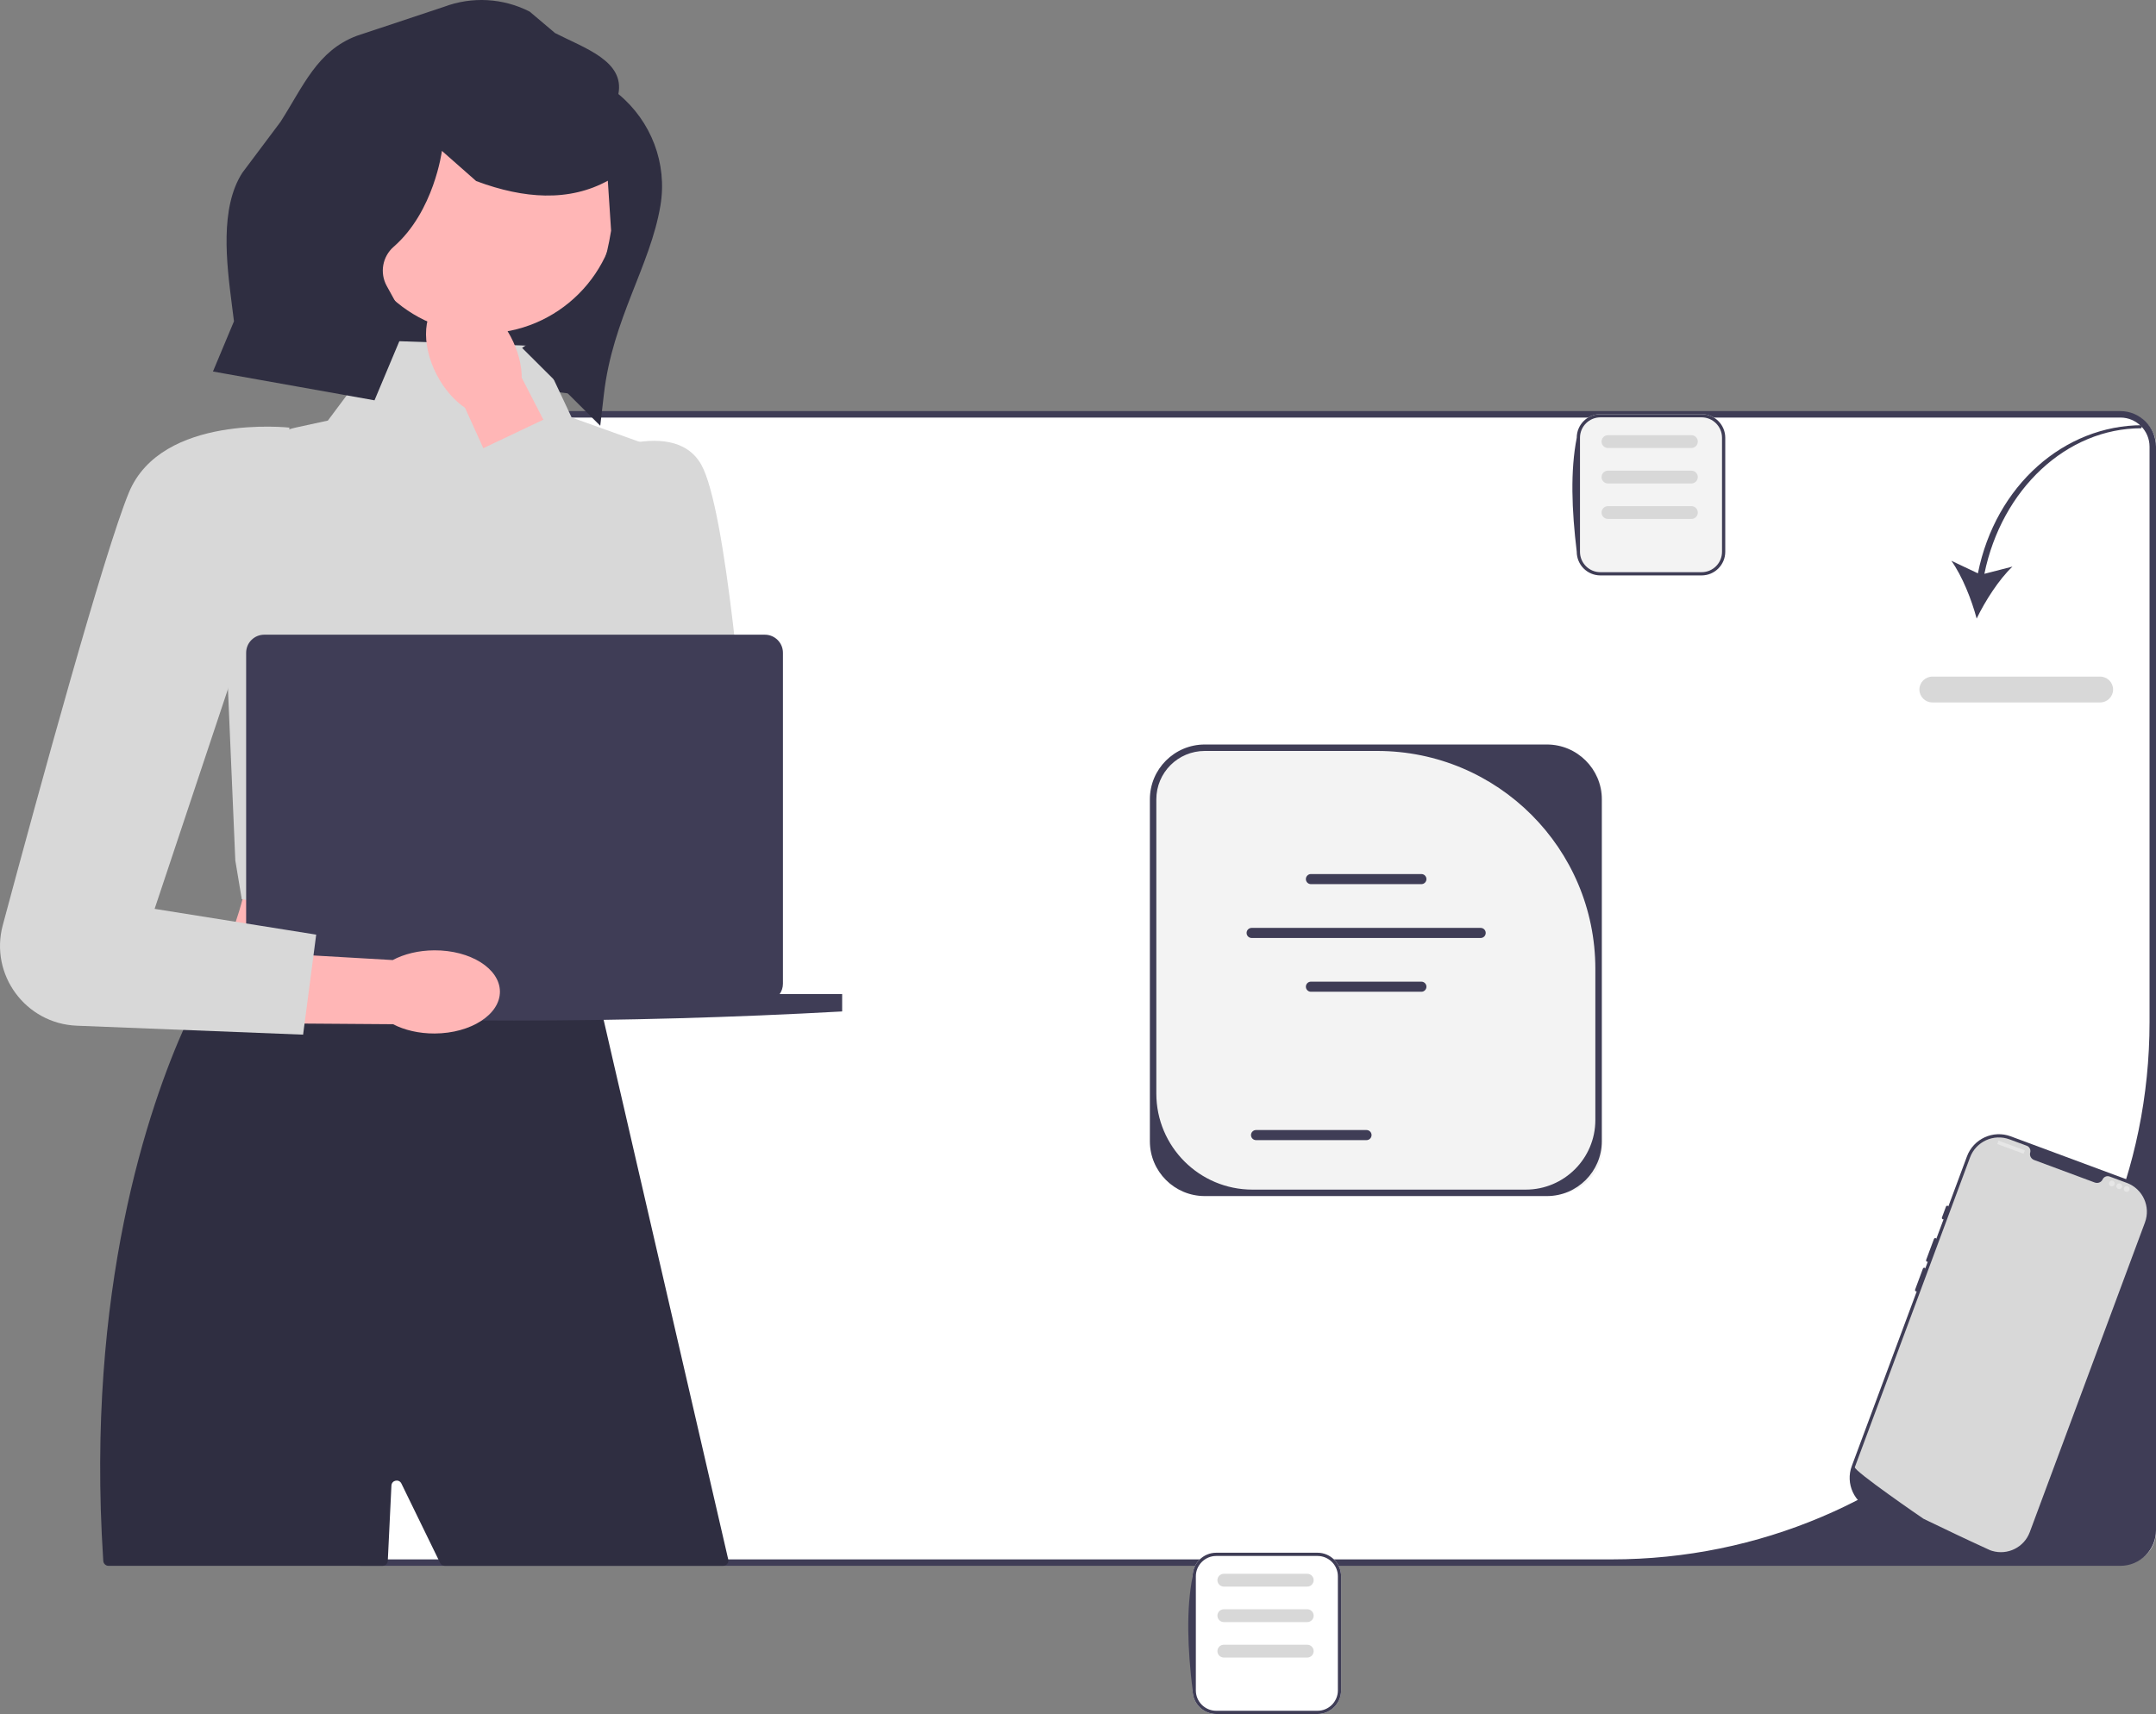 <svg width="542" height="431" viewBox="0 0 542 431" fill="none" xmlns="http://www.w3.org/2000/svg">
<rect x="0" y="0" width="542" height="431" fill="#808080" stroke="none"/>
<g clip-path="url(#clip0_549_38897)">
<rect x="81.788" y="103.782" width="460.212" height="289.368" rx="8" fill="white"/>
<rect x="289.311" y="188.028" width="113.527" height="112.329" rx="12" fill="#F3F3F3"/>
<path d="M143.859 99.067L79.383 90.476L92.431 24.432L161.694 38.101L143.859 99.067Z" fill="#2F2E41"/>
<path d="M81.879 384.785V112.329C81.879 107.392 85.898 103.375 90.838 103.375H533.041C537.981 103.375 542 107.392 542 112.329V384.785C542 389.723 537.981 393.74 533.041 393.74H90.838C85.898 393.74 81.879 389.723 81.879 384.785ZM540.377 112.329C540.377 108.28 537.092 104.997 533.041 104.997H90.838C86.786 104.997 83.502 108.28 83.502 112.329V384.785C83.502 388.835 86.786 392.118 90.838 392.118H405.153C479.835 392.118 540.377 331.608 540.377 256.965V112.329Z" fill="#3F3D56"/>
<path d="M497.228 144.169L490.55 141.007C493.289 144.828 495.649 150.795 496.913 155.544C499.053 151.12 502.502 145.708 505.916 142.476L498.857 144.291C503.207 122.985 519.566 107.69 538.3 107.69L538.565 106.921C518.997 106.921 501.669 122.004 497.228 144.169V144.169Z" fill="#3F3D56"/>
<path d="M527.967 176.632H485.769C483.98 176.632 482.523 175.176 482.523 173.387C482.523 171.598 483.98 170.143 485.769 170.143H527.967C529.757 170.143 531.213 171.598 531.213 173.387C531.213 175.176 529.757 176.632 527.967 176.632Z" fill="#D8D8D8"/>
<path d="M402.679 200.999V286.973C402.679 294.576 396.491 300.761 388.884 300.761H302.865C295.258 300.761 289.069 294.576 289.069 286.973V200.999C289.069 193.396 295.258 187.211 302.865 187.211H388.884C396.491 187.211 402.679 193.396 402.679 200.999ZM383.548 299.139C393.217 299.139 401.056 291.304 401.056 281.639V243.628C401.056 213.366 376.511 188.833 346.232 188.833H302.865C296.142 188.833 290.692 194.28 290.692 200.999V274.978C290.692 288.322 301.515 299.139 314.866 299.139H383.548Z" fill="#3F3D56"/>
<path d="M357.325 222.324H329.555C328.855 222.324 328.285 221.754 328.285 221.055C328.285 220.355 328.855 219.786 329.555 219.786H357.325C358.025 219.786 358.594 220.355 358.594 221.055C358.594 221.754 358.025 222.324 357.325 222.324V222.324Z" fill="#3F3D56"/>
<path d="M357.325 249.384H329.555C328.855 249.384 328.285 248.815 328.285 248.115C328.285 247.415 328.855 246.846 329.555 246.846H357.325C358.025 246.846 358.594 247.415 358.594 248.115C358.594 248.815 358.025 249.384 357.325 249.384V249.384Z" fill="#3F3D56"/>
<path d="M343.53 286.694H315.76C315.06 286.694 314.49 286.124 314.49 285.425C314.49 284.725 315.06 284.156 315.76 284.156H343.53C344.23 284.156 344.8 284.725 344.8 285.425C344.8 286.124 344.23 286.694 343.53 286.694V286.694Z" fill="#3F3D56"/>
<path d="M372.227 235.863H314.654C313.953 235.863 313.384 235.294 313.384 234.594C313.384 233.894 313.953 233.325 314.654 233.325H372.227C372.927 233.325 373.497 233.894 373.497 234.594C373.497 235.294 372.927 235.863 372.227 235.863V235.863Z" fill="#3F3D56"/>
<path d="M149.007 245.447H53.839C61.816 227.657 66.72 210.714 59.053 197.237L149.007 192.025C144.512 210.218 143.963 228.073 149.007 245.447Z" fill="#FFB6B6"/>
<path d="M181.784 393.74H111.82C111.314 393.74 110.852 393.451 110.632 392.996L110.205 392.118L100.908 373.043C100.309 371.815 98.467 372.193 98.401 373.558L97.505 392.118L97.487 392.486C97.452 393.188 96.872 393.74 96.168 393.74H27.282C26.587 393.74 26.009 393.199 25.964 392.505C25.955 392.375 25.947 392.246 25.939 392.118C21.541 324.271 37.357 278.283 46.633 257.706L46.641 257.698C50.284 249.604 52.93 245.443 52.93 245.443L53.847 245.435H53.855L72.381 245.11H72.389L88.798 244.835L101.198 244.632L106.172 244.543H106.18L109.297 244.494L124.788 244.226L138.624 243.991L148.557 243.829H148.833L150.31 250.196V250.204L150.367 250.488V250.496L150.618 251.542L150.626 251.575L151.129 253.773V253.789L151.162 253.911V253.919L151.284 254.446L151.292 254.47L152.46 259.523L154.351 267.739L156.842 278.486L159.983 292.128L161.573 298.998L163.756 308.463L183.07 392.118C183.265 392.946 182.636 393.74 181.784 393.74H181.784Z" fill="#2F2E41"/>
<path d="M135.267 87.015L97.394 85.695L82.423 105.759L74.546 107.469C62.737 110.032 54.637 120.917 55.578 132.957L59.157 216.374L60.779 226.107L150.045 240.707L170.116 114.465L143.705 104.981L135.267 87.015Z" fill="#D8D8D8"/>
<path d="M121.446 83.851C140.222 83.851 155.442 68.639 155.442 49.873C155.442 31.107 140.222 15.895 121.446 15.895C102.671 15.895 87.45 31.107 87.45 49.873C87.45 68.639 102.671 83.851 121.446 83.851Z" fill="#FFB6B6"/>
<path d="M500.035 390.585L470.562 379.638C466.141 377.996 463.882 373.066 465.524 368.647L494.479 290.776C496.122 286.358 501.055 284.099 505.476 285.741L534.948 296.688C539.369 298.33 541.629 303.261 539.986 307.679C528.907 339.153 516.822 374.519 511.031 385.55C509.388 389.969 504.455 392.227 500.035 390.585Z" fill="#3F3D56"/>
<path d="M532.725 328.463C532.538 328.393 532.33 328.489 532.26 328.676L528.227 339.523C528.157 339.71 528.253 339.918 528.44 339.988C528.627 340.057 528.836 339.962 528.905 339.775L532.938 328.928C533.008 328.741 532.912 328.532 532.725 328.463Z" fill="#3F3D56"/>
<path d="M539.223 307.396L510.268 385.266C508.838 389.111 504.674 391.145 500.796 389.982L500.795 389.981C500.738 389.964 500.68 389.947 500.622 389.927C500.52 389.895 500.419 389.859 500.318 389.822C500.318 389.822 499.955 389.656 499.292 389.352C498.622 389.045 497.649 388.597 496.436 388.033C496.072 387.865 495.689 387.686 495.284 387.497C494.478 387.12 493.594 386.707 492.647 386.259C492.269 386.082 491.878 385.896 491.48 385.707C489.441 384.744 487.161 383.656 484.763 382.491C484.357 382.296 483.948 382.098 483.536 381.897C483.429 381.843 465.95 369.838 466.288 368.93L495.242 291.06C496.731 287.055 501.186 285.015 505.193 286.504L509.524 288.112C510.216 288.369 510.572 289.115 510.374 289.827C510.362 289.874 510.351 289.922 510.342 289.971C510.21 290.711 510.666 291.43 511.372 291.692L526.595 297.347C527.3 297.609 528.116 297.362 528.499 296.715C528.524 296.672 528.547 296.629 528.569 296.585C528.884 295.917 529.641 295.585 530.333 295.842L534.664 297.45C538.671 298.939 540.712 303.391 539.223 307.396V307.396Z" fill="#D8D8D8"/>
<path d="M489.663 303.209C489.476 303.139 489.268 303.235 489.198 303.422L488.19 306.133C488.12 306.32 488.216 306.529 488.403 306.598C488.59 306.668 488.798 306.572 488.868 306.385L489.876 303.674C489.946 303.487 489.85 303.278 489.663 303.209Z" fill="#3F3D56"/>
<path d="M486.639 311.344C486.452 311.275 486.243 311.37 486.174 311.557L484.22 316.811C484.15 316.998 484.246 317.207 484.433 317.276C484.62 317.346 484.829 317.25 484.898 317.063L486.852 311.809C486.921 311.622 486.826 311.414 486.639 311.344Z" fill="#3F3D56"/>
<path d="M483.865 318.802C483.678 318.732 483.47 318.828 483.4 319.015L481.447 324.269C481.377 324.456 481.473 324.664 481.66 324.734C481.847 324.803 482.055 324.708 482.125 324.521L484.078 319.267C484.148 319.08 484.052 318.871 483.865 318.802Z" fill="#3F3D56"/>
<path d="M508.963 289.255L502.481 286.847C502.444 286.834 502.404 286.852 502.391 286.888L502.124 287.605C502.111 287.641 502.129 287.681 502.165 287.694L508.648 290.102C508.684 290.116 508.724 290.097 508.738 290.061L509.004 289.345C509.018 289.308 508.999 289.268 508.963 289.255Z" fill="#E6E6E6"/>
<path d="M530.9 298.319C531.3 298.319 531.624 297.996 531.624 297.596C531.624 297.197 531.3 296.873 530.9 296.873C530.501 296.873 530.177 297.197 530.177 297.596C530.177 297.996 530.501 298.319 530.9 298.319Z" fill="#E6E6E6"/>
<path d="M532.766 299.012C533.165 299.012 533.489 298.689 533.489 298.289C533.489 297.89 533.165 297.566 532.766 297.566C532.366 297.566 532.042 297.89 532.042 298.289C532.042 298.689 532.366 299.012 532.766 299.012Z" fill="#E6E6E6"/>
<path d="M534.631 299.705C535.031 299.705 535.354 299.381 535.354 298.982C535.354 298.583 535.031 298.259 534.631 298.259C534.231 298.259 533.907 298.583 533.907 298.982C533.907 299.381 534.231 299.705 534.631 299.705Z" fill="#E6E6E6"/>
<path d="M427.773 144.691H402.322C399.047 144.691 396.383 142.028 396.383 138.754V110.073C396.383 106.8 399.047 104.137 402.322 104.137H427.773C431.048 104.137 433.712 106.8 433.712 110.073V138.754C433.712 142.028 431.048 144.691 427.773 144.691Z" fill="#F3F3F3"/>
<path d="M427.773 144.691H402.322C399.047 144.691 396.383 142.028 396.383 138.754C395.103 128.193 394.751 118.357 396.383 110.073C396.383 106.8 399.047 104.137 402.322 104.137H427.773C431.048 104.137 433.712 106.8 433.712 110.073V138.754C433.712 142.028 431.048 144.691 427.773 144.691V144.691ZM402.322 104.948C399.495 104.948 397.195 107.247 397.195 110.073V138.754C397.195 141.581 399.495 143.88 402.322 143.88H427.773C430.6 143.88 432.901 141.581 432.901 138.754V110.073C432.901 107.247 430.6 104.948 427.773 104.948H402.322Z" fill="#3F3D56"/>
<path d="M425.201 121.575H404.231C403.342 121.575 402.618 120.852 402.618 119.963C402.618 119.074 403.342 118.35 404.231 118.35H425.201C426.091 118.35 426.814 119.074 426.814 119.963C426.814 120.852 426.091 121.575 425.201 121.575Z" fill="#D8D8D8"/>
<path d="M425.201 130.497H404.231C403.342 130.497 402.618 129.774 402.618 128.885C402.618 127.996 403.342 127.272 404.231 127.272H425.201C426.091 127.272 426.814 127.996 426.814 128.885C426.814 129.774 426.091 130.497 425.201 130.497Z" fill="#D8D8D8"/>
<path d="M425.201 112.653H404.231C403.342 112.653 402.618 111.93 402.618 111.041C402.618 110.152 403.342 109.429 404.231 109.429H425.201C426.091 109.429 426.814 110.152 426.814 111.041C426.814 111.93 426.091 112.653 425.201 112.653Z" fill="#D8D8D8"/>
<path d="M109.887 94.429C111.75 97.939 114.252 100.738 116.904 102.548L132.537 137.105L148.771 129.189L131.165 94.987C131.153 91.777 130.238 88.137 128.375 84.627C124.12 76.609 116.531 72.303 111.426 75.01C106.321 77.716 105.632 86.411 109.887 94.429L109.887 94.429Z" fill="#FFB6B6"/>
<path d="M145.088 116.211C145.088 116.211 168.899 103.74 176.286 116.834C182.59 128.006 187.144 183.911 188.345 200.083C188.556 202.921 187.815 205.74 186.238 208.111V208.111C181.569 215.131 171.503 215.8 165.945 209.46L117.696 114.51L140.582 103.639L146.18 117.188L145.088 116.211V116.211Z" fill="#D8D8D8"/>
<path d="M195.994 249.975C196.517 249.234 196.825 248.332 196.825 247.357V164.146C196.825 161.635 194.788 159.599 192.276 159.599H66.428C63.916 159.599 61.879 161.635 61.879 164.146V247.357C61.879 248.332 62.187 249.234 62.71 249.975H46.992V254.337C101.639 257.391 156.545 257.391 211.711 254.337V249.975H195.994Z" fill="#3F3D56"/>
<path d="M331.203 431H305.753C302.478 431 299.813 428.337 299.813 425.064V396.382C299.813 393.109 302.478 390.446 305.753 390.446H331.203C334.478 390.446 337.143 393.109 337.143 396.382V425.064C337.143 428.337 334.478 431 331.203 431Z" fill="white"/>
<path d="M331.204 431H305.753C302.478 431 299.814 428.337 299.814 425.064C298.534 414.503 298.181 404.666 299.814 396.382C299.814 393.109 302.478 390.446 305.753 390.446H331.204C334.478 390.446 337.143 393.109 337.143 396.382V425.064C337.143 428.337 334.478 431 331.204 431ZM305.753 391.257C302.925 391.257 300.625 393.556 300.625 396.382V425.064C300.625 427.89 302.925 430.189 305.753 430.189H331.204C334.031 430.189 336.331 427.89 336.331 425.064V396.382C336.331 393.556 334.031 391.257 331.204 391.257H305.753Z" fill="#3F3D56"/>
<path d="M328.632 407.884H307.662C306.772 407.884 306.049 407.161 306.049 406.272C306.049 405.383 306.772 404.66 307.662 404.66H328.632C329.521 404.66 330.245 405.383 330.245 406.272C330.245 407.161 329.521 407.884 328.632 407.884Z" fill="#D8D8D8"/>
<path d="M328.632 416.806H307.662C306.772 416.806 306.049 416.083 306.049 415.194C306.049 414.305 306.772 413.582 307.662 413.582H328.632C329.521 413.582 330.245 414.305 330.245 415.194C330.245 416.083 329.521 416.806 328.632 416.806Z" fill="#D8D8D8"/>
<path d="M328.632 398.963H307.662C306.772 398.963 306.049 398.239 306.049 397.35C306.049 396.461 306.772 395.738 307.662 395.738H328.632C329.521 395.738 330.245 396.461 330.245 397.35C330.245 398.239 329.521 398.963 328.632 398.963Z" fill="#D8D8D8"/>
<path d="M109.178 238.966C105.203 238.987 101.562 239.903 98.727 241.412L60.846 239.221L60.33 257.268L98.813 257.547C101.664 259.025 105.314 259.903 109.289 259.882C118.37 259.834 125.707 255.113 125.677 249.337C125.646 243.561 118.26 238.918 109.178 238.966H109.178Z" fill="#FFB6B6"/>
<path d="M72.783 107.531C72.783 107.531 40.581 103.945 32.377 123.912C26.111 139.165 9.832 198.612 0.696 232.647C-2.644 245.09 6.436 257.411 19.316 257.921L76.198 260.172L79.489 235.022L38.87 228.54L61.592 160.41L72.783 107.531Z" fill="#D8D8D8"/>
<path d="M155.452 23.642C157.086 15.367 147.053 12.153 139.539 8.314L133.16 2.921C126.472 -0.496 118.653 -0.936 111.624 1.711L89.687 9.009C79.73 12.758 76.256 21.682 70.518 30.638L60.901 43.471C55.252 52.288 56.941 66.051 58.265 76.436L58.82 80.788L53.536 93.418L94.147 100.664L102.333 81.173L97.225 71.909C95.412 68.623 96.138 64.517 98.967 62.05L98.967 62.05C109.144 53.173 111.093 37.938 111.093 37.938L119.697 45.521C125.949 47.865 131.721 49.074 137.02 49.166C142.848 49.267 148.104 48.017 152.799 45.44L153.626 58.004C151.199 72.857 147.577 76.123 131.258 87.486L150.899 107.06L151.819 99.089C154.009 80.127 163.469 66.931 166.03 51.675C167.801 41.126 163.713 30.441 155.452 23.642H155.452V23.642Z" fill="#2F2E41"/>
</g>
<defs>
<clipPath id="clip0_549_38897">
<rect width="542" height="431" fill="white"/>
</clipPath>
</defs>
</svg>

